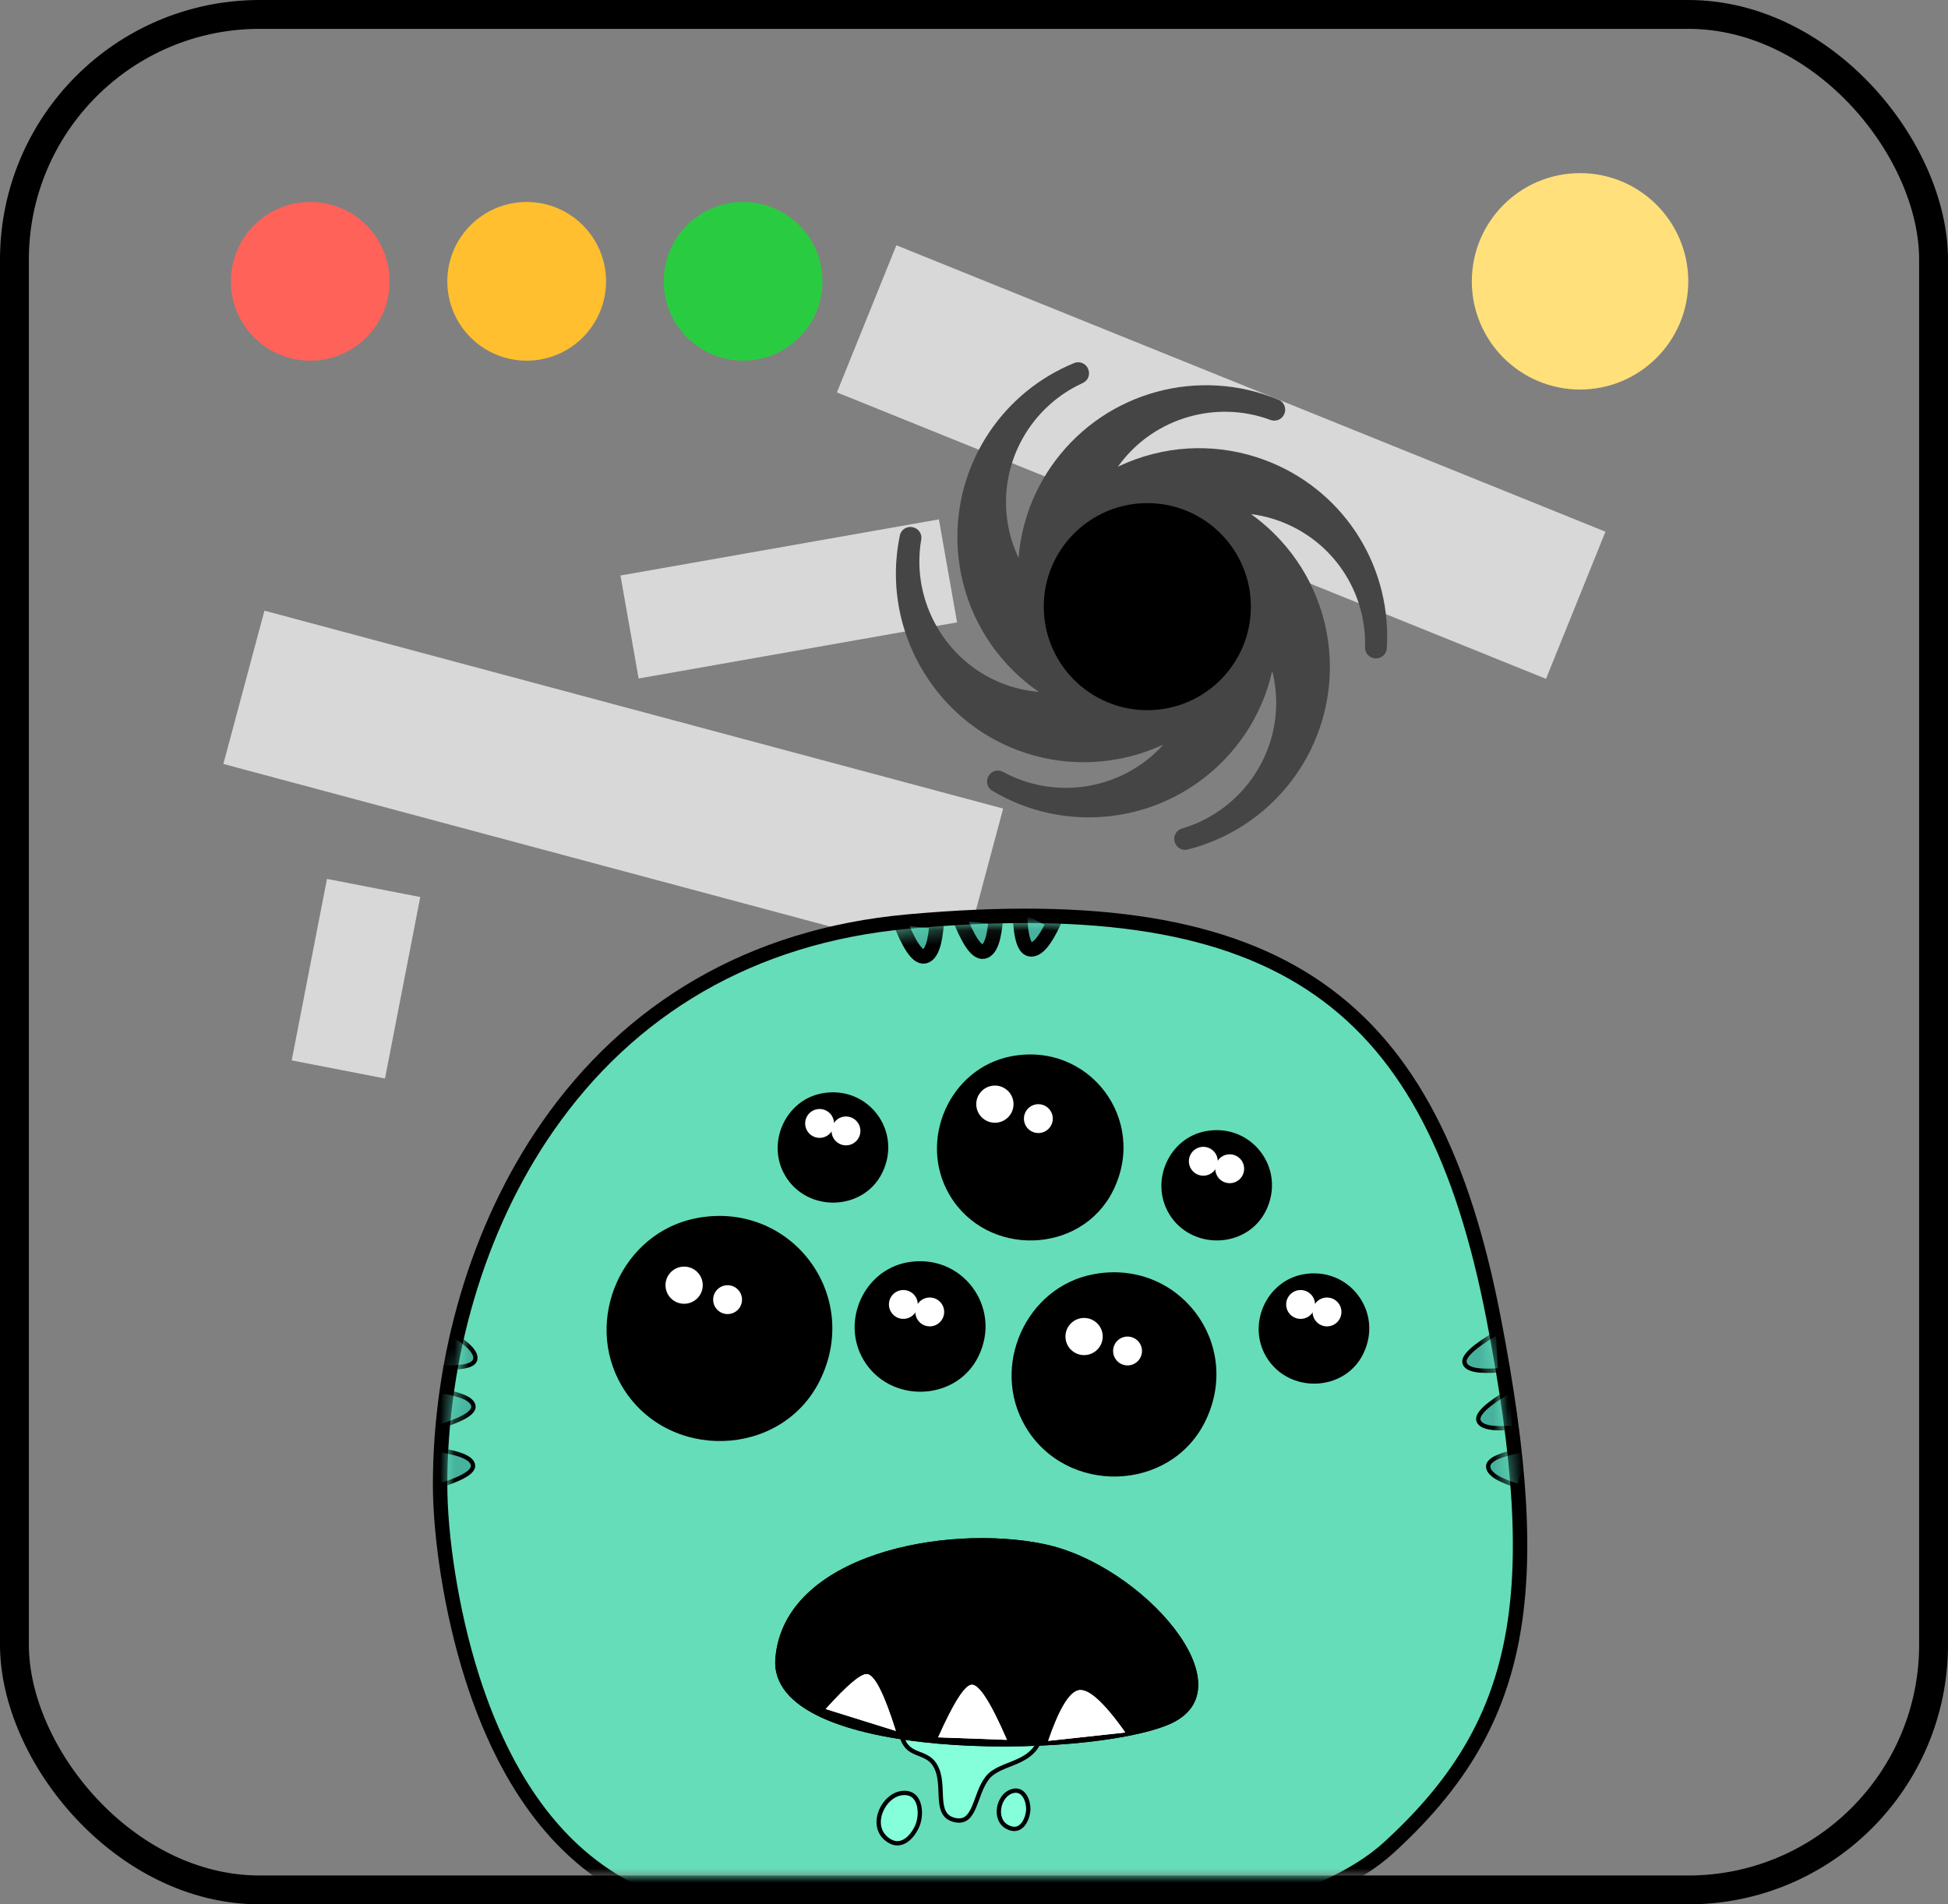 <?xml version="1.0" encoding="UTF-8"?>
<svg width="135px" height="132px" viewBox="0 0 135 132" version="1.1" xmlns="http://www.w3.org/2000/svg" xmlns:xlink="http://www.w3.org/1999/xlink">
    <rect x="0" y="0" width="135" height="132" fill="#808080" stroke="none"/>
    <!-- Generator: Sketch 51.3 (57544) - http://www.bohemiancoding.com/sketch -->
    <title>alien/how-to-step-3</title>
    <desc>Created with Sketch.</desc>
    <defs>
        <rect id="path-1" x="2" y="2" width="131" height="128" rx="17"></rect>
        <path d="M64.88,63.722 C74.126,55.287 75.677,46.378 72.015,27.46 C68.352,8.541 60.324,-2.192 31.96,0.377 C8.97,2.459 0,22.809 0,38.925 C2.56951701e-16,42.968 1.546,60.928 13.029,66.621 C24.513,72.314 55.634,72.157 64.88,63.722 Z" id="path-3"></path>
        <path d="M0.479,15.041 C3.85,21.461 15.02,19.012 20.732,15.041 C26.443,11.069 30.029,0.165 23.793,0.165 C17.557,0.165 -2.893,8.621 0.479,15.041 Z" id="path-5"></path>
        <path d="M20.521,0.474 C20.327,3.103 19.885,4.501 19.195,4.668 C18.549,4.825 17.364,4.178 15.642,2.728 L20.521,0.474 Z" id="path-6"></path>
        <path d="M12.887,3.421 C13.065,6.244 12.914,7.749 12.435,7.938 C11.991,8.113 10.752,7.38 8.721,5.739 L12.887,3.421 Z" id="path-7"></path>
        <path d="M6.519,7.425 C6.403,10.132 6.1,11.572 5.611,11.745 C5.207,11.889 4.075,11.357 2.217,10.149 L6.519,7.425 Z" id="path-8"></path>
    </defs>
    <g id="alien/how-to-step-3" stroke="none" stroke-width="1" fill="none" fill-rule="evenodd">
        <mask id="mask-2" fill="white">
            <use xlink:href="#path-1"></use>
        </mask>
        <rect stroke="#000000" stroke-width="2" x="1" y="1" width="133" height="130" rx="17"></rect>
        <g id="Group" mask="url(#mask-2)" fill-rule="nonzero">
            <g transform="translate(16, 14)" id="Oval-4">
                <circle fill="#FF6259" cx="5.5" cy="5.5" r="5.5"></circle>
                <circle fill="#FFBF2F" cx="20.5" cy="5.5" r="5.5"></circle>
                <circle fill="#29CC41" cx="35.5" cy="5.5" r="5.5"></circle>
            </g>
        </g>
        <g id="Group-2" mask="url(#mask-2)" fill="#D8D8D8" fill-rule="nonzero">
            <g transform="translate(15, 42)" id="Rectangle-4">
                <rect transform="translate(27.5, 12.5) rotate(-345) translate(-27.5, -12.5) " x="1" y="7" width="53" height="11"></rect>
                <rect x="33" y="39" width="27" height="11"></rect>
            </g>
        </g>
        <g id="head-left-glare" mask="url(#mask-2)">
            <g transform="translate(42, 45)"></g>
        </g>
        <circle id="Oval-3" fill="#FFE07B" fill-rule="nonzero" mask="url(#mask-2)" cx="109.5" cy="19.5" r="7.5"></circle>
        <g id="Group-2" mask="url(#mask-2)">
            <g transform="translate(20, 17)">
                <rect id="Rectangle-4" fill="#D8D8D8" fill-rule="nonzero" transform="translate(64.631, 15.027) rotate(-338) translate(-64.631, -15.027) " x="38.131" y="9.527" width="53" height="11"></rect>
                <rect id="Rectangle-4" fill="#D8D8D8" fill-rule="nonzero" transform="translate(34.663, 24.515) rotate(-370) translate(-34.663, -24.515) " x="23.459" y="20.891" width="22.408" height="7.248"></rect>
                <rect id="Rectangle-4" fill="#D8D8D8" fill-rule="nonzero" transform="translate(4.67, 50.839) rotate(-79) translate(-4.67, -50.839) " x="-1.737" y="47.546" width="12.814" height="6.586"></rect>
                <g id="Group" stroke-width="1" fill="none" fill-rule="evenodd" transform="translate(11, 47)">
                    <g id="head-container">
                        <g id="head">
                            <mask id="mask-4" fill="white">
                                <use xlink:href="#path-3"></use>
                            </mask>
                            <g id="head-mask" fill-rule="nonzero" fill="#65DDB9">
                                <use xlink:href="#path-3"></use>
                                <path stroke="#000000" stroke-width="1" d="M65.217,64.091 C56.367,72.166 25.389,73.307 12.807,67.069 C7.553,64.464 3.947,59.244 1.732,52.306 C0.225,47.586 -0.5,42.351 -0.5,38.925 C-0.5,30.141 2.075,21.115 6.948,14.103 C12.624,5.935 21.05,0.863 31.915,-0.121 C58.02,-2.485 68.29,5.592 72.506,27.365 C76.239,46.647 74.516,55.608 65.217,64.091 Z" fill-rule="evenodd"></path>
                            </g>
                            <g id="top-marks" mask="url(#mask-4)" fill="#46B29D" fill-rule="nonzero" stroke="#000000">
                                <g transform="translate(31.201, -1.47)">
                                    <path d="M2.338,1.033 C0.859,1.397 0.12,1.821 0.12,2.307 C0.12,2.793 1.098,3.224 3.054,3.603 L2.338,1.033 Z" id="top-mark-1" transform="translate(1.587, 2.318) scale(-1, 1) rotate(-80) translate(-1.587, -2.318) "></path>
                                    <path d="M6.435,0.706 C4.957,1.07 4.217,1.494 4.217,1.98 C4.217,2.466 5.195,2.898 7.151,3.276 L6.435,0.706 Z" id="top-mark-2" transform="translate(5.684, 1.991) scale(-1, 1) rotate(-80) translate(-5.684, -1.991) "></path>
                                    <path d="M10.204,0.543 C8.725,0.906 7.986,1.331 7.986,1.817 C7.986,2.302 8.964,2.734 10.92,3.113 L10.204,0.543 Z" id="top-mark-3" transform="translate(9.453, 1.828) scale(-1, 1) rotate(-101) translate(-9.453, -1.828) "></path>
                                </g>
                            </g>
                            <g id="right-marks" mask="url(#mask-4)" fill="#46B29D" fill-rule="nonzero" stroke="#000000" stroke-width="0.3">
                                <g transform="translate(72.659, 33.942) rotate(-279) translate(-72.659, -33.942) translate(67.159, 31.942)">
                                    <path d="M2.614,1.233 C2.514,2.721 2.229,3.506 1.758,3.588 C1.287,3.671 0.701,2.802 0,0.98 L2.614,1.233 Z" id="right-mark-1"></path>
                                    <path d="M6.698,0.907 C6.598,2.394 6.312,3.179 5.842,3.262 C5.371,3.344 4.785,2.475 4.084,0.653 L6.698,0.907 Z" id="right-mark-2"></path>
                                    <path d="M10.781,1.181 C10.125,2.549 9.552,3.187 9.063,3.095 C8.573,3.003 8.329,1.972 8.331,-1.42108547e-14 L10.781,1.181 Z" id="right-mark-3"></path>
                                </g>
                            </g>
                            <g id="left-marks" mask="url(#mask-4)" fill="#46B29D" fill-rule="nonzero" stroke="#000000" stroke-width="0.3">
                                <g transform="translate(0.525, 33.712) rotate(-85) translate(-0.525, -33.712) translate(-4.975, 31.712)">
                                    <path d="M2.614,1.233 C2.514,2.721 2.229,3.506 1.758,3.588 C1.287,3.671 0.701,2.802 0,0.98 L2.614,1.233 Z" id="left-mark-1"></path>
                                    <path d="M6.698,0.907 C6.598,2.394 6.312,3.179 5.842,3.262 C5.371,3.344 4.785,2.475 4.084,0.653 L6.698,0.907 Z" id="left-mark-2"></path>
                                    <path d="M10.781,1.181 C10.125,2.549 9.552,3.187 9.063,3.095 C8.573,3.003 8.329,1.972 8.331,-1.42108547e-14 L10.781,1.181 Z" id="left-mark-3"></path>
                                </g>
                            </g>
                            <g id="slime" mask="url(#mask-4)" fill="#84FFDA" fill-rule="nonzero" stroke="#000000" stroke-width="0.3">
                                <g transform="translate(29.894, 54.887)">
                                    <path d="M11.45,1.484 C10.828,3.767 8.487,3.271 7.504,4.392 C6.52,5.512 6.532,7.636 5.061,7.189 C3.59,6.743 4.633,4.759 3.954,3.389 C3.275,2.018 1.638,2.978 1.638,0.281 L11.45,1.484 Z" id="slime-3" transform="translate(6.544, 3.765) rotate(-3) translate(-6.544, -3.765) "></path>
                                    <path d="M1.626,5.4 C2.917,5.254 3.008,6.8 2.715,7.578 C2.422,8.357 1.52,9.478 0.46,8.498 C-0.6,7.517 0.334,5.546 1.626,5.4 Z" id="slime-2"></path>
                                    <path d="M9.497,5.29 C10.458,5.181 10.526,6.331 10.308,6.911 C10.09,7.49 9.419,8.325 8.629,7.595 C7.84,6.865 8.536,5.398 9.497,5.29 Z" id="slime-1" transform="translate(9.349, 6.581) rotate(-14) translate(-9.349, -6.581) "></path>
                                </g>
                            </g>
                            <g id="mouth" mask="url(#mask-4)" fill-rule="nonzero">
                                <g transform="translate(36.918, 50.885) scale(1, -1) rotate(23) translate(-36.918, -50.885) translate(23.36, 41.329)">
                                    <g id="mouth-bg">
                                        <use fill="#000000" xlink:href="#path-5"></use>
                                        <use fill="#000000" xlink:href="#path-5"></use>
                                    </g>
                                    <g id="tooth-3" transform="translate(18.082, 2.583) rotate(8) translate(-18.082, -2.583) ">
                                        <use fill="#FFFFFF" xlink:href="#path-6"></use>
                                        <use fill="#FFFFFF" xlink:href="#path-6"></use>
                                    </g>
                                    <g id="tooth-2" transform="translate(10.84, 5.692) rotate(4) translate(-10.84, -5.692) ">
                                        <use fill="#FFFFFF" xlink:href="#path-7"></use>
                                        <use fill="#FFFFFF" xlink:href="#path-7"></use>
                                    </g>
                                    <g id="tooth-1" transform="translate(4.368, 9.597) rotate(-8) translate(-4.368, -9.597) ">
                                        <use fill="#FFFFFF" xlink:href="#path-8"></use>
                                        <use fill="#FFFFFF" xlink:href="#path-8"></use>
                                    </g>
                                </g>
                            </g>
                        </g>
                    </g>
                    <g id="eyes" transform="translate(11, 9)">
                        <g id="eye7" transform="translate(22.848, 0)">
                            <path d="M5.242,0.215 C0.976,1.023 -1.266,6.049 0.956,9.825 C3.516,14.174 10.085,13.994 12.298,9.515 C14.725,4.603 10.622,-0.804 5.242,0.215" id="head-left-eye" fill="#000000"></path>
                            <g id="head-left-glare" transform="translate(2.809, 2.247)" fill="#FFFFFF" fill-rule="nonzero">
                                <ellipse id="head-left-glare-2" cx="1.291" cy="1.288" rx="1.291" ry="1.288"></ellipse>
                                <ellipse id="head-left-glare-1" cx="4.303" cy="2.29" rx="1" ry="1"></ellipse>
                            </g>
                        </g>
                        <g id="eye6" transform="translate(0, 11.237)">
                            <path d="M6.278,0.197 C1.115,1.175 -1.598,7.257 1.091,11.827 C4.189,17.091 12.139,16.874 14.818,11.452 C17.755,5.508 12.789,-1.037 6.278,0.197" id="head-left-eye" fill="#000000"></path>
                            <g id="head-left-glare" transform="translate(4.12, 3.558)" fill="#FFFFFF" fill-rule="nonzero">
                                <ellipse id="head-left-glare-2" cx="1.291" cy="1.288" rx="1.291" ry="1.288"></ellipse>
                                <ellipse id="head-left-glare-1" cx="4.303" cy="2.29" rx="1" ry="1"></ellipse>
                            </g>
                        </g>
                        <g id="eye5" transform="translate(28.092, 15.17)">
                            <path d="M5.675,0.156 C0.991,1.044 -1.471,6.563 0.969,10.709 C3.78,15.485 10.993,15.288 13.424,10.369 C16.089,4.975 11.584,-0.963 5.675,0.156" id="head-left-eye" fill="#000000"></path>
                            <g id="head-left-glare" transform="translate(3.746, 3.184)" fill="#FFFFFF" fill-rule="nonzero">
                                <ellipse id="head-left-glare-2" cx="1.291" cy="1.288" rx="1.291" ry="1.288"></ellipse>
                                <ellipse id="head-left-glare-1" cx="4.303" cy="2.29" rx="1" ry="1"></ellipse>
                            </g>
                        </g>
                        <g id="eye4" transform="translate(11.799, 2.622)">
                            <path d="M3.152,0.166 C0.622,0.645 -0.707,3.625 0.611,5.864 C2.129,8.444 6.024,8.337 7.336,5.681 C8.775,2.768 6.342,-0.438 3.152,0.166" id="head-left-eye" fill="#000000"></path>
                            <g id="head-left-glare" transform="translate(2.247, 1.498)" fill="#FFFFFF" fill-rule="nonzero">
                                <ellipse id="head-left-glare-2" cx="0.753" cy="0.751" rx="1" ry="1"></ellipse>
                                <ellipse id="head-left-glare-1" cx="2.582" cy="1.27" rx="1" ry="1"></ellipse>
                            </g>
                        </g>
                        <g id="eye3" transform="translate(45.134, 15.17)">
                            <path d="M3.152,0.166 C0.622,0.645 -0.707,3.625 0.611,5.864 C2.129,8.444 6.024,8.337 7.336,5.681 C8.775,2.768 6.342,-0.438 3.152,0.166" id="head-left-eye" fill="#000000"></path>
                            <g id="head-left-glare" transform="translate(2.247, 1.498)" fill="#FFFFFF" fill-rule="nonzero">
                                <ellipse id="head-left-glare-2" cx="0.753" cy="0.751" rx="1" ry="1"></ellipse>
                                <ellipse id="head-left-glare-1" cx="2.582" cy="1.27" rx="1" ry="1"></ellipse>
                            </g>
                        </g>
                        <g id="eye2" transform="translate(17.042, 14.42)">
                            <path d="M3.804,0.088 C0.811,0.655 -0.762,4.182 0.797,6.832 C2.593,9.884 7.203,9.758 8.757,6.614 C10.46,3.167 7.58,-0.628 3.804,0.088" id="head-left-eye" fill="#000000"></path>
                            <g id="head-left-glare" transform="translate(2.809, 2.247)" fill="#FFFFFF" fill-rule="nonzero">
                                <ellipse id="head-left-glare-2" cx="0.753" cy="0.751" rx="1" ry="1"></ellipse>
                                <ellipse id="head-left-glare-1" cx="2.582" cy="1.27" rx="1" ry="1"></ellipse>
                            </g>
                        </g>
                        <g id="eye1" transform="translate(38.392, 5.244)">
                            <path d="M3.152,0.166 C0.622,0.645 -0.707,3.625 0.611,5.864 C2.129,8.444 6.024,8.337 7.336,5.681 C8.775,2.768 6.342,-0.438 3.152,0.166" id="head-left-eye" fill="#000000"></path>
                            <g id="head-left-glare" transform="translate(2.247, 1.498)" fill="#FFFFFF" fill-rule="nonzero">
                                <ellipse id="head-left-glare-2" cx="0.753" cy="0.751" rx="1" ry="1"></ellipse>
                                <ellipse id="head-left-glare-1" cx="2.582" cy="1.27" rx="1" ry="1"></ellipse>
                            </g>
                        </g>
                    </g>
                </g>
                <g id="black-hole-(2)" stroke-width="1" fill="none" fill-rule="evenodd" transform="translate(59.106, 25) rotate(-270) translate(-59.106, -25) translate(42.106, 7.894)">
                    <path d="M33.886,13.919 C32.448,8.156 27.247,4.049 21.239,4.049 C17.958,4.049 14.82,5.277 12.405,7.507 C11.741,8.12 11.151,8.794 10.635,9.515 C10.703,8.975 10.82,8.435 10.992,7.901 C12.201,4.136 15.673,1.607 19.632,1.607 C19.714,1.607 19.798,1.608 19.881,1.61 C20.263,1.621 20.587,1.333 20.631,0.953 L20.633,0.931 C20.681,0.514 20.373,0.134 19.954,0.106 C19.673,0.088 19.391,0.079 19.11,0.079 C13.42,0.079 8.43,3.716 6.691,9.128 C5.687,12.252 5.897,15.615 7.282,18.597 C7.303,18.644 7.328,18.69 7.35,18.737 C7.289,18.693 7.227,18.65 7.167,18.605 C3.942,16.191 2.717,11.896 4.107,8.169 C4.244,7.804 4.089,7.396 3.737,7.228 L3.717,7.218 C3.338,7.037 2.879,7.204 2.717,7.59 C0.415,13.066 2.117,19.471 6.926,23.071 C8.91,24.556 11.222,25.429 13.666,25.624 C12.868,26.003 12.007,26.271 11.096,26.402 C10.667,26.464 10.23,26.495 9.8,26.495 C6.239,26.495 3.002,24.38 1.546,21.167 C1.388,20.82 0.987,20.655 0.627,20.782 L0.606,20.79 C0.209,20.93 0.004,21.373 0.162,21.763 C2.153,26.639 6.906,29.864 12.221,29.864 C12.84,29.864 13.467,29.819 14.084,29.73 C17.332,29.263 20.263,27.601 22.336,25.05 C22.557,24.779 22.763,24.499 22.959,24.215 C22.87,25.299 22.585,26.381 22.085,27.406 C20.577,30.5 17.372,32.499 13.92,32.499 C13.407,32.499 12.895,32.455 12.39,32.368 C12.014,32.303 11.652,32.543 11.556,32.912 L11.55,32.934 C11.443,33.34 11.693,33.759 12.104,33.846 C12.983,34.032 13.88,34.125 14.78,34.125 C19.742,34.125 24.348,31.251 26.517,26.804 C27.955,23.854 28.225,20.495 27.279,17.347 C27.097,16.74 26.872,16.153 26.609,15.587 C26.73,15.695 26.849,15.807 26.965,15.923 C29.813,18.771 30.415,23.197 28.508,26.688 C28.321,27.029 28.417,27.456 28.741,27.672 L28.76,27.685 C29.109,27.917 29.586,27.818 29.802,27.458 C32.86,22.366 32.087,15.784 27.839,11.537 C26.075,9.773 23.891,8.582 21.51,8.047 C22.221,7.866 22.962,7.768 23.723,7.768 C27.758,7.768 31.318,10.482 32.431,14.309 C32.538,14.675 32.912,14.895 33.286,14.82 L33.308,14.815 C33.72,14.734 33.988,14.326 33.886,13.919 Z" id="Shape" fill="#454545" fill-rule="nonzero"></path>
                    <path d="M24.226,16.702 C24.226,20.665 21.013,23.878 17.049,23.878 C13.086,23.878 9.873,20.665 9.873,16.702 C9.873,12.738 13.086,9.525 17.049,9.525 C21.013,9.525 24.226,12.738 24.226,16.702 Z" id="Shape" fill="#000000" fill-rule="nonzero"></path>
                </g>
            </g>
        </g>
    </g>
</svg>